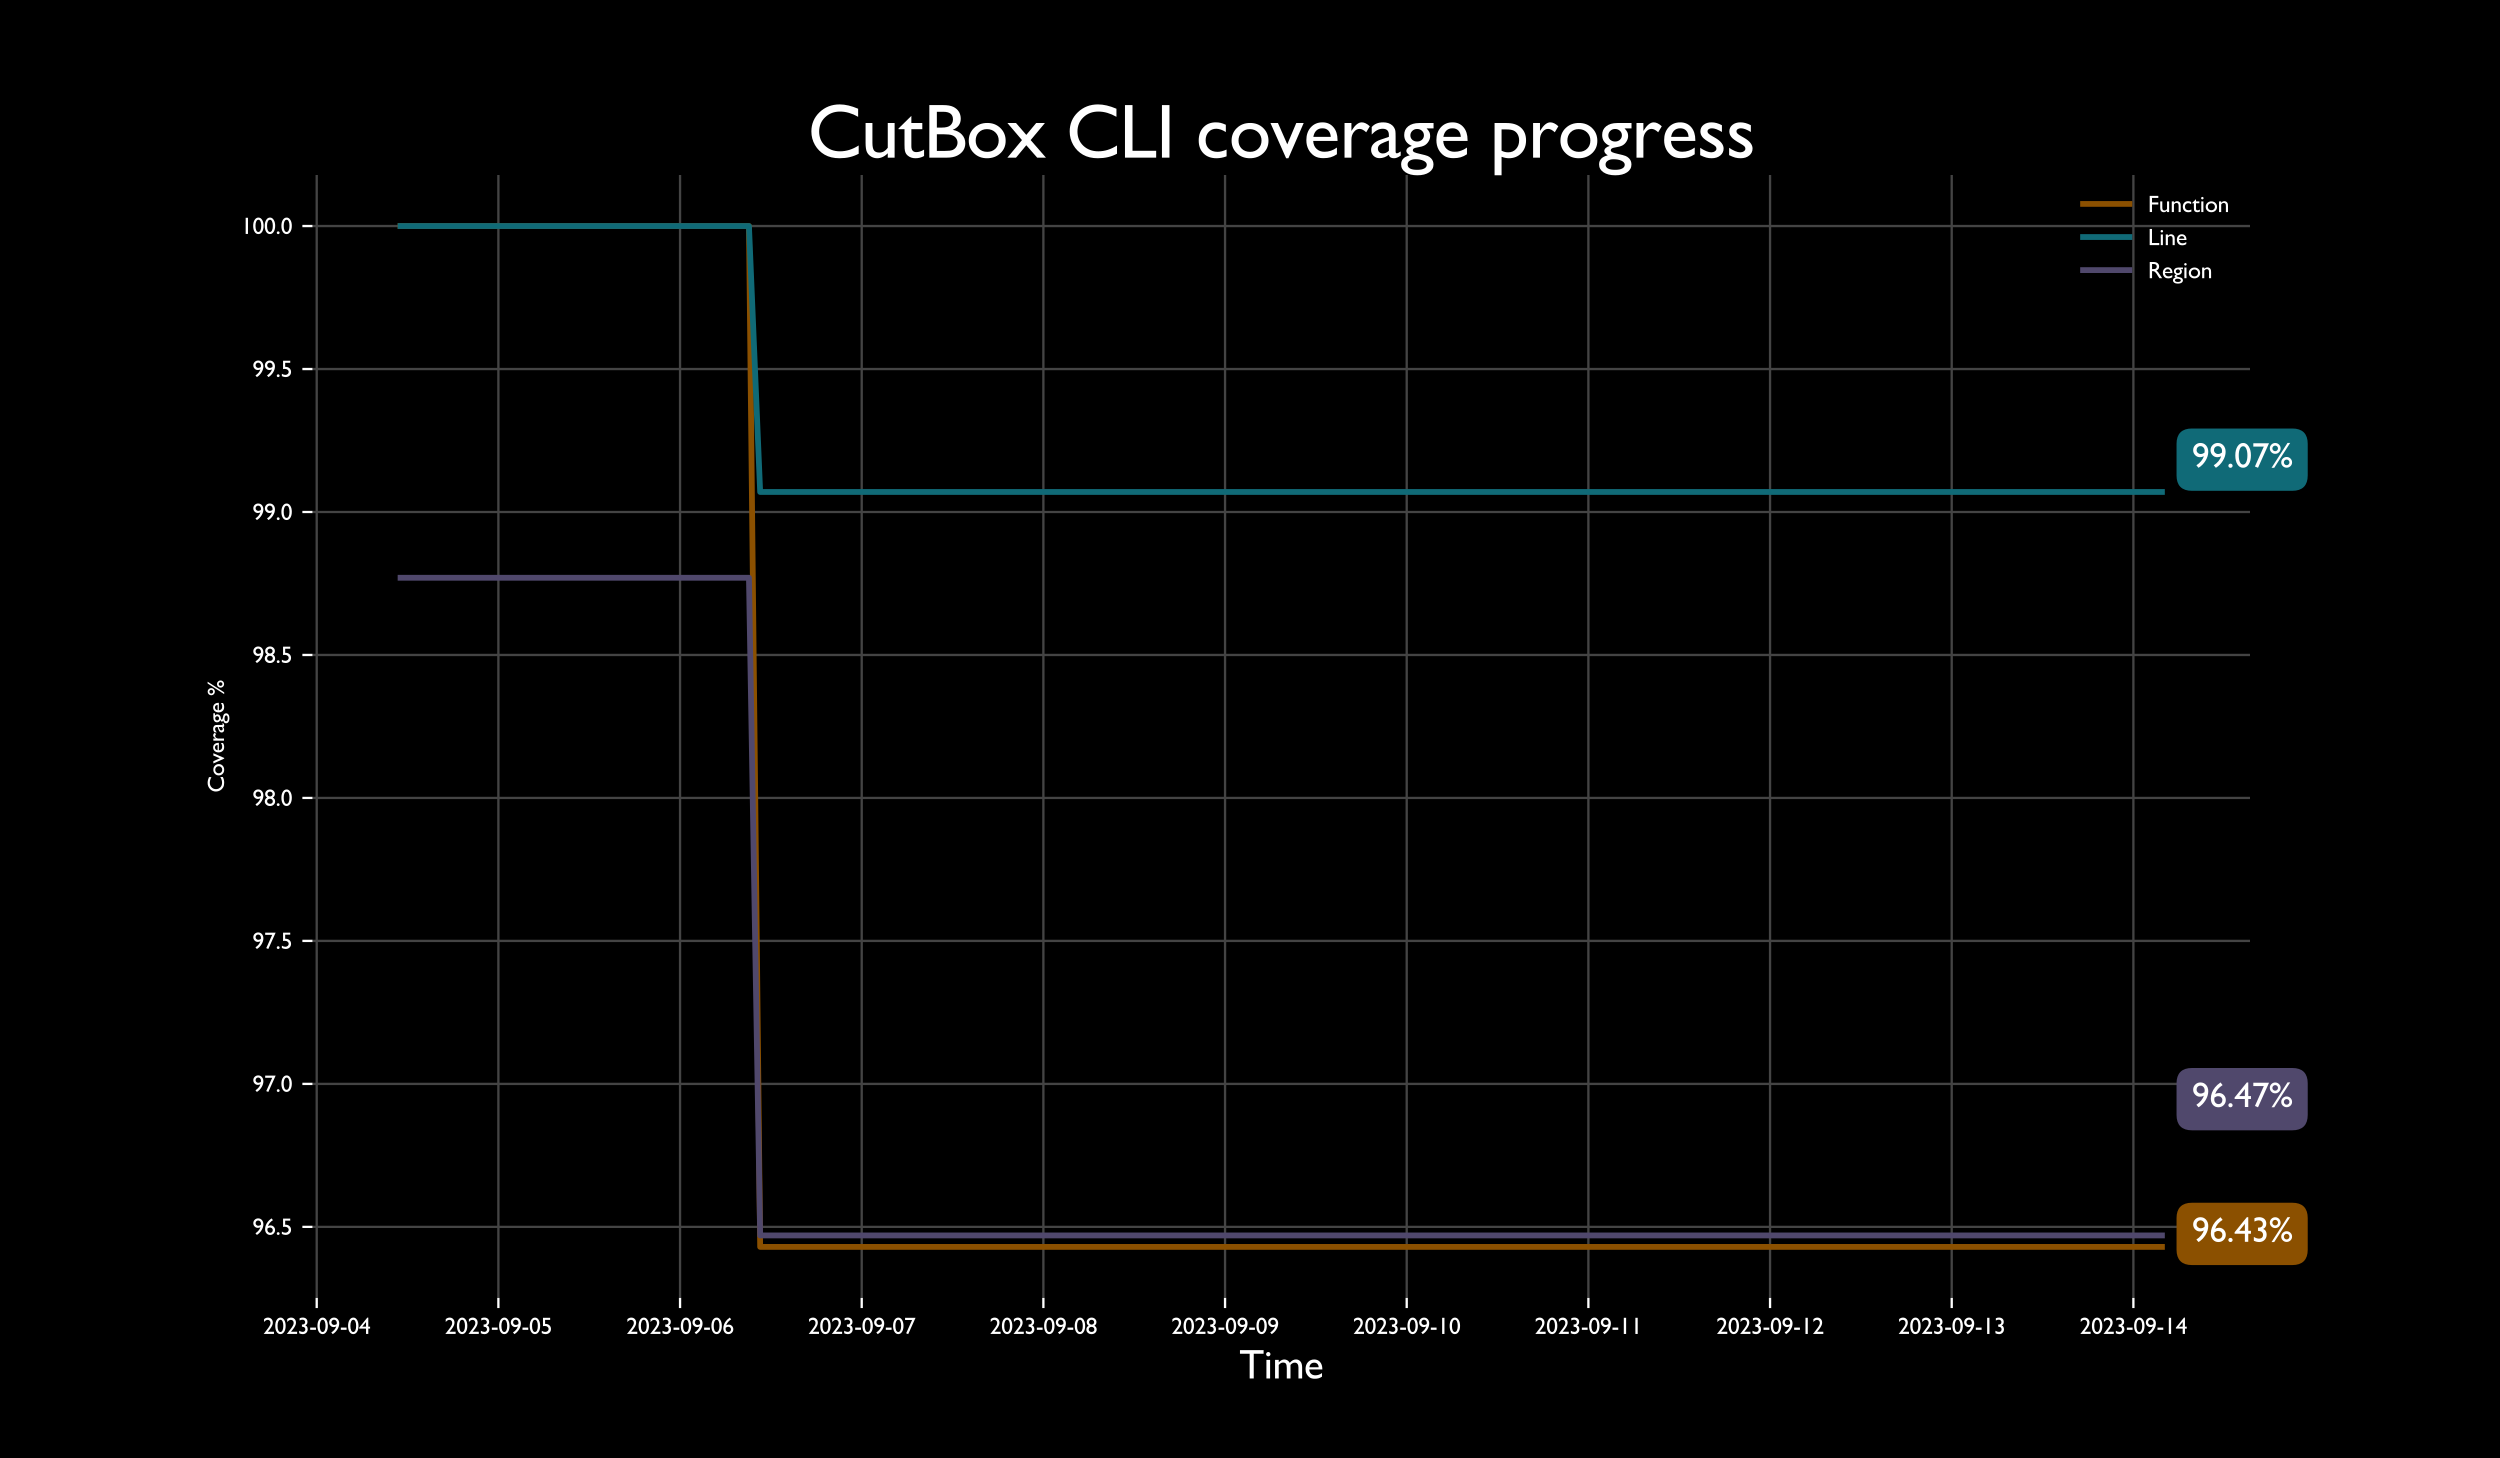 <?xml version="1.0" encoding="utf-8" standalone="no"?>
<!DOCTYPE svg PUBLIC "-//W3C//DTD SVG 1.1//EN"
  "http://www.w3.org/Graphics/SVG/1.1/DTD/svg11.dtd">
<svg xmlns:xlink="http://www.w3.org/1999/xlink" width="864pt" height="504pt" viewBox="0 0 864 504" xmlns="http://www.w3.org/2000/svg" version="1.1">
 <defs>
  <style type="text/css">*{stroke-linejoin: round; stroke-linecap: butt}</style>
 </defs>
 <g id="figure_1">
  <g id="patch_1">
   <path d="M 0 504 
L 864 504 
L 864 0 
L 0 0 
z
"/>
  </g>
  <g id="axes_1">
   <g id="matplotlib.axis_1">
    <g id="xtick_1">
     <g id="line2d_1">
      <path d="M 109.457 448.56 
L 109.457 60.48 
" clip-path="url(#p9b44eafd36)" style="fill: none; stroke: #444444; stroke-width: 0.8; stroke-linecap: square"/>
     </g>
     <g id="line2d_2">
      <defs>
       <path id="ma69eda0133" d="M 0 0 
L 0 3.5 
" style="stroke: #ffffff; stroke-width: 0.8"/>
      </defs>
      <g>
       <use xlink:href="#ma69eda0133" x="109.457" y="448.56" style="fill: #ffffff; stroke: #ffffff; stroke-width: 0.8"/>
      </g>
     </g>
     <g id="text_1">
      <!-- 2023-09-04 -->
      <g style="fill: #ffffff" transform="translate(90.871 461.017) scale(0.08 -0.08)">
       <defs>
        <path id="GillSans-32" d="M 1319 603 
L 2981 603 
L 2981 0 
L 219 0 
L 219 44 
L 481 353 
Q 1097 1116 1461 1647 
Q 1825 2178 1936 2450 
Q 2047 2722 2047 2988 
Q 2047 3356 1837 3579 
Q 1628 3803 1281 3803 
Q 1019 3803 764 3648 
Q 509 3494 306 3213 
L 306 4006 
Q 816 4422 1356 4422 
Q 1928 4422 2298 4040 
Q 2669 3659 2669 3072 
Q 2669 2809 2576 2511 
Q 2484 2213 2250 1823 
Q 2016 1434 1453 763 
L 1319 603 
z
" transform="scale(0.016)"/>
        <path id="GillSans-30" d="M 1625 4422 
Q 2225 4422 2617 3792 
Q 3009 3163 3009 2194 
Q 3009 1200 2617 578 
Q 2225 -44 1600 -44 
Q 966 -44 581 565 
Q 197 1175 197 2181 
Q 197 3175 594 3798 
Q 991 4422 1625 4422 
z
M 1631 3828 
L 1600 3828 
Q 1241 3828 1030 3386 
Q 819 2944 819 2188 
Q 819 1413 1025 972 
Q 1231 531 1594 531 
Q 1956 531 2165 972 
Q 2375 1413 2375 2169 
Q 2375 2928 2173 3378 
Q 1972 3828 1631 3828 
z
" transform="scale(0.016)"/>
        <path id="GillSans-33" d="M 1153 2541 
L 1191 2541 
Q 1600 2541 1814 2709 
Q 2028 2878 2028 3200 
Q 2028 3491 1820 3672 
Q 1613 3853 1275 3853 
Q 934 3853 519 3641 
L 519 4238 
Q 900 4428 1350 4428 
Q 1953 4428 2301 4112 
Q 2650 3797 2650 3250 
Q 2650 2919 2515 2692 
Q 2381 2466 2088 2303 
Q 2344 2203 2462 2058 
Q 2581 1913 2647 1706 
Q 2713 1500 2713 1269 
Q 2713 697 2331 323 
Q 1950 -50 1369 -50 
Q 872 -50 409 191 
L 409 872 
Q 903 563 1369 563 
Q 1684 563 1876 750 
Q 2069 938 2069 1247 
Q 2069 1506 1909 1700 
Q 1816 1809 1702 1861 
Q 1588 1913 1209 1959 
L 1153 1966 
L 1153 2541 
z
" transform="scale(0.016)"/>
        <path id="GillSans-2d" d="M 256 1722 
L 1813 1722 
L 1813 1113 
L 256 1113 
L 256 1722 
z
" transform="scale(0.016)"/>
        <path id="GillSans-39" d="M 1197 -50 
L 813 403 
Q 1297 709 1659 1145 
Q 2022 1581 2144 2041 
Q 1847 1856 1447 1856 
Q 947 1856 589 2228 
Q 231 2600 231 3122 
Q 231 3666 612 4044 
Q 994 4422 1544 4422 
Q 2163 4422 2556 3975 
Q 2950 3528 2950 2828 
Q 2950 2034 2456 1223 
Q 1963 413 1197 -50 
z
M 2266 2663 
Q 2303 2913 2303 2988 
Q 2303 3366 2092 3606 
Q 1881 3847 1550 3847 
Q 1247 3847 1048 3642 
Q 850 3438 850 3128 
Q 850 2844 1065 2637 
Q 1281 2431 1581 2431 
Q 1931 2431 2266 2663 
z
" transform="scale(0.016)"/>
        <path id="GillSans-34" d="M 2272 4422 
L 2528 4422 
L 2528 1972 
L 3016 1972 
L 3016 1441 
L 2528 1441 
L 2528 0 
L 1919 0 
L 1919 1441 
L 72 1441 
L 72 1709 
L 2272 4422 
z
M 1919 1972 
L 1919 3238 
L 909 1972 
L 1919 1972 
z
" transform="scale(0.016)"/>
       </defs>
       <use xlink:href="#GillSans-32"/>
       <use xlink:href="#GillSans-30" x="50"/>
       <use xlink:href="#GillSans-32" x="100"/>
       <use xlink:href="#GillSans-33" x="150"/>
       <use xlink:href="#GillSans-2d" x="200"/>
       <use xlink:href="#GillSans-30" x="232.324"/>
       <use xlink:href="#GillSans-39" x="282.324"/>
       <use xlink:href="#GillSans-2d" x="332.324"/>
       <use xlink:href="#GillSans-30" x="364.648"/>
       <use xlink:href="#GillSans-34" x="414.648"/>
      </g>
     </g>
    </g>
    <g id="xtick_2">
     <g id="line2d_3">
      <path d="M 172.241 448.56 
L 172.241 60.48 
" clip-path="url(#p9b44eafd36)" style="fill: none; stroke: #444444; stroke-width: 0.8; stroke-linecap: square"/>
     </g>
     <g id="line2d_4">
      <g>
       <use xlink:href="#ma69eda0133" x="172.241" y="448.56" style="fill: #ffffff; stroke: #ffffff; stroke-width: 0.8"/>
      </g>
     </g>
     <g id="text_2">
      <!-- 2023-09-05 -->
      <g style="fill: #ffffff" transform="translate(153.655 461.017) scale(0.08 -0.08)">
       <defs>
        <path id="GillSans-35" d="M 647 4366 
L 2584 4366 
L 2584 3809 
L 1216 3809 
L 1216 2706 
Q 1281 2713 1350 2713 
Q 1984 2713 2393 2327 
Q 2803 1941 2803 1344 
Q 2803 728 2398 342 
Q 1994 -44 1350 -44 
Q 819 -44 319 213 
L 319 856 
Q 791 550 1241 550 
Q 1634 550 1901 779 
Q 2169 1009 2169 1344 
Q 2169 1691 1878 1923 
Q 1588 2156 1153 2156 
Q 781 2156 647 2094 
L 647 4366 
z
" transform="scale(0.016)"/>
       </defs>
       <use xlink:href="#GillSans-32"/>
       <use xlink:href="#GillSans-30" x="50"/>
       <use xlink:href="#GillSans-32" x="100"/>
       <use xlink:href="#GillSans-33" x="150"/>
       <use xlink:href="#GillSans-2d" x="200"/>
       <use xlink:href="#GillSans-30" x="232.324"/>
       <use xlink:href="#GillSans-39" x="282.324"/>
       <use xlink:href="#GillSans-2d" x="332.324"/>
       <use xlink:href="#GillSans-30" x="364.648"/>
       <use xlink:href="#GillSans-35" x="414.648"/>
      </g>
     </g>
    </g>
    <g id="xtick_3">
     <g id="line2d_5">
      <path d="M 235.025 448.56 
L 235.025 60.48 
" clip-path="url(#p9b44eafd36)" style="fill: none; stroke: #444444; stroke-width: 0.8; stroke-linecap: square"/>
     </g>
     <g id="line2d_6">
      <g>
       <use xlink:href="#ma69eda0133" x="235.025" y="448.56" style="fill: #ffffff; stroke: #ffffff; stroke-width: 0.8"/>
      </g>
     </g>
     <g id="text_3">
      <!-- 2023-09-06 -->
      <g style="fill: #ffffff" transform="translate(216.439 461.017) scale(0.08 -0.08)">
       <defs>
        <path id="GillSans-36" d="M 1966 4378 
L 2028 4422 
L 2406 3944 
Q 1906 3622 1576 3240 
Q 1247 2859 1069 2344 
Q 1416 2522 1759 2522 
Q 2275 2522 2628 2156 
Q 2981 1791 2981 1259 
Q 2981 713 2597 331 
Q 2213 -50 1663 -50 
Q 1047 -50 667 383 
Q 288 816 288 1516 
Q 288 2041 483 2561 
Q 678 3081 1045 3536 
Q 1413 3991 1966 4378 
z
M 934 1697 
Q 909 1550 909 1369 
Q 909 1000 1123 762 
Q 1338 525 1672 525 
Q 1972 525 2167 728 
Q 2363 931 2363 1241 
Q 2363 1556 2155 1751 
Q 1947 1947 1606 1947 
Q 1431 1947 1289 1894 
Q 1147 1841 934 1697 
z
" transform="scale(0.016)"/>
       </defs>
       <use xlink:href="#GillSans-32"/>
       <use xlink:href="#GillSans-30" x="50"/>
       <use xlink:href="#GillSans-32" x="100"/>
       <use xlink:href="#GillSans-33" x="150"/>
       <use xlink:href="#GillSans-2d" x="200"/>
       <use xlink:href="#GillSans-30" x="232.324"/>
       <use xlink:href="#GillSans-39" x="282.324"/>
       <use xlink:href="#GillSans-2d" x="332.324"/>
       <use xlink:href="#GillSans-30" x="364.648"/>
       <use xlink:href="#GillSans-36" x="414.648"/>
      </g>
     </g>
    </g>
    <g id="xtick_4">
     <g id="line2d_7">
      <path d="M 297.809 448.56 
L 297.809 60.48 
" clip-path="url(#p9b44eafd36)" style="fill: none; stroke: #444444; stroke-width: 0.8; stroke-linecap: square"/>
     </g>
     <g id="line2d_8">
      <g>
       <use xlink:href="#ma69eda0133" x="297.809" y="448.56" style="fill: #ffffff; stroke: #ffffff; stroke-width: 0.8"/>
      </g>
     </g>
     <g id="text_4">
      <!-- 2023-09-07 -->
      <g style="fill: #ffffff" transform="translate(279.223 461.017) scale(0.08 -0.08)">
       <defs>
        <path id="GillSans-37" d="M 313 4366 
L 3138 4366 
L 1159 -50 
L 603 184 
L 2203 3769 
L 313 3769 
L 313 4366 
z
" transform="scale(0.016)"/>
       </defs>
       <use xlink:href="#GillSans-32"/>
       <use xlink:href="#GillSans-30" x="50"/>
       <use xlink:href="#GillSans-32" x="100"/>
       <use xlink:href="#GillSans-33" x="150"/>
       <use xlink:href="#GillSans-2d" x="200"/>
       <use xlink:href="#GillSans-30" x="232.324"/>
       <use xlink:href="#GillSans-39" x="282.324"/>
       <use xlink:href="#GillSans-2d" x="332.324"/>
       <use xlink:href="#GillSans-30" x="364.648"/>
       <use xlink:href="#GillSans-37" x="414.648"/>
      </g>
     </g>
    </g>
    <g id="xtick_5">
     <g id="line2d_9">
      <path d="M 360.593 448.56 
L 360.593 60.48 
" clip-path="url(#p9b44eafd36)" style="fill: none; stroke: #444444; stroke-width: 0.8; stroke-linecap: square"/>
     </g>
     <g id="line2d_10">
      <g>
       <use xlink:href="#ma69eda0133" x="360.593" y="448.56" style="fill: #ffffff; stroke: #ffffff; stroke-width: 0.8"/>
      </g>
     </g>
     <g id="text_5">
      <!-- 2023-09-08 -->
      <g style="fill: #ffffff" transform="translate(342.007 461.017) scale(0.08 -0.08)">
       <defs>
        <path id="GillSans-38" d="M 306 3194 
Q 306 3706 690 4064 
Q 1075 4422 1631 4422 
Q 2178 4422 2554 4067 
Q 2931 3713 2931 3194 
Q 2931 2609 2388 2228 
Q 2994 1878 2994 1197 
Q 2994 656 2600 303 
Q 2206 -50 1606 -50 
Q 1013 -50 609 311 
Q 206 672 206 1203 
Q 206 1869 825 2228 
Q 547 2453 426 2676 
Q 306 2900 306 3194 
z
M 2309 3175 
Q 2309 3459 2114 3643 
Q 1919 3828 1619 3828 
Q 1316 3828 1122 3647 
Q 928 3466 928 3181 
Q 928 2909 1133 2715 
Q 1338 2522 1625 2522 
Q 1909 2522 2109 2714 
Q 2309 2906 2309 3175 
z
M 2363 1172 
L 2363 1234 
Q 2363 1534 2148 1723 
Q 1934 1913 1594 1913 
Q 1259 1913 1048 1722 
Q 838 1531 838 1228 
Q 838 925 1053 734 
Q 1269 544 1613 544 
Q 1941 544 2152 719 
Q 2363 894 2363 1172 
z
" transform="scale(0.016)"/>
       </defs>
       <use xlink:href="#GillSans-32"/>
       <use xlink:href="#GillSans-30" x="50"/>
       <use xlink:href="#GillSans-32" x="100"/>
       <use xlink:href="#GillSans-33" x="150"/>
       <use xlink:href="#GillSans-2d" x="200"/>
       <use xlink:href="#GillSans-30" x="232.324"/>
       <use xlink:href="#GillSans-39" x="282.324"/>
       <use xlink:href="#GillSans-2d" x="332.324"/>
       <use xlink:href="#GillSans-30" x="364.648"/>
       <use xlink:href="#GillSans-38" x="414.648"/>
      </g>
     </g>
    </g>
    <g id="xtick_6">
     <g id="line2d_11">
      <path d="M 423.377 448.56 
L 423.377 60.48 
" clip-path="url(#p9b44eafd36)" style="fill: none; stroke: #444444; stroke-width: 0.8; stroke-linecap: square"/>
     </g>
     <g id="line2d_12">
      <g>
       <use xlink:href="#ma69eda0133" x="423.377" y="448.56" style="fill: #ffffff; stroke: #ffffff; stroke-width: 0.8"/>
      </g>
     </g>
     <g id="text_6">
      <!-- 2023-09-09 -->
      <g style="fill: #ffffff" transform="translate(404.791 461.017) scale(0.08 -0.08)">
       <use xlink:href="#GillSans-32"/>
       <use xlink:href="#GillSans-30" x="50"/>
       <use xlink:href="#GillSans-32" x="100"/>
       <use xlink:href="#GillSans-33" x="150"/>
       <use xlink:href="#GillSans-2d" x="200"/>
       <use xlink:href="#GillSans-30" x="232.324"/>
       <use xlink:href="#GillSans-39" x="282.324"/>
       <use xlink:href="#GillSans-2d" x="332.324"/>
       <use xlink:href="#GillSans-30" x="364.648"/>
       <use xlink:href="#GillSans-39" x="414.648"/>
      </g>
     </g>
    </g>
    <g id="xtick_7">
     <g id="line2d_13">
      <path d="M 486.161 448.56 
L 486.161 60.48 
" clip-path="url(#p9b44eafd36)" style="fill: none; stroke: #444444; stroke-width: 0.8; stroke-linecap: square"/>
     </g>
     <g id="line2d_14">
      <g>
       <use xlink:href="#ma69eda0133" x="486.161" y="448.56" style="fill: #ffffff; stroke: #ffffff; stroke-width: 0.8"/>
      </g>
     </g>
     <g id="text_7">
      <!-- 2023-09-10 -->
      <g style="fill: #ffffff" transform="translate(467.575 461.017) scale(0.08 -0.08)">
       <defs>
        <path id="GillSans-31" d="M 1294 4366 
L 1919 4366 
L 1919 0 
L 1294 0 
L 1294 4366 
z
" transform="scale(0.016)"/>
       </defs>
       <use xlink:href="#GillSans-32"/>
       <use xlink:href="#GillSans-30" x="50"/>
       <use xlink:href="#GillSans-32" x="100"/>
       <use xlink:href="#GillSans-33" x="150"/>
       <use xlink:href="#GillSans-2d" x="200"/>
       <use xlink:href="#GillSans-30" x="232.324"/>
       <use xlink:href="#GillSans-39" x="282.324"/>
       <use xlink:href="#GillSans-2d" x="332.324"/>
       <use xlink:href="#GillSans-31" x="364.648"/>
       <use xlink:href="#GillSans-30" x="414.648"/>
      </g>
     </g>
    </g>
    <g id="xtick_8">
     <g id="line2d_15">
      <path d="M 548.945 448.56 
L 548.945 60.48 
" clip-path="url(#p9b44eafd36)" style="fill: none; stroke: #444444; stroke-width: 0.8; stroke-linecap: square"/>
     </g>
     <g id="line2d_16">
      <g>
       <use xlink:href="#ma69eda0133" x="548.945" y="448.56" style="fill: #ffffff; stroke: #ffffff; stroke-width: 0.8"/>
      </g>
     </g>
     <g id="text_8">
      <!-- 2023-09-11 -->
      <g style="fill: #ffffff" transform="translate(530.359 461.017) scale(0.08 -0.08)">
       <use xlink:href="#GillSans-32"/>
       <use xlink:href="#GillSans-30" x="50"/>
       <use xlink:href="#GillSans-32" x="100"/>
       <use xlink:href="#GillSans-33" x="150"/>
       <use xlink:href="#GillSans-2d" x="200"/>
       <use xlink:href="#GillSans-30" x="232.324"/>
       <use xlink:href="#GillSans-39" x="282.324"/>
       <use xlink:href="#GillSans-2d" x="332.324"/>
       <use xlink:href="#GillSans-31" x="364.648"/>
       <use xlink:href="#GillSans-31" x="414.648"/>
      </g>
     </g>
    </g>
    <g id="xtick_9">
     <g id="line2d_17">
      <path d="M 611.73 448.56 
L 611.73 60.48 
" clip-path="url(#p9b44eafd36)" style="fill: none; stroke: #444444; stroke-width: 0.8; stroke-linecap: square"/>
     </g>
     <g id="line2d_18">
      <g>
       <use xlink:href="#ma69eda0133" x="611.73" y="448.56" style="fill: #ffffff; stroke: #ffffff; stroke-width: 0.8"/>
      </g>
     </g>
     <g id="text_9">
      <!-- 2023-09-12 -->
      <g style="fill: #ffffff" transform="translate(593.143 461.017) scale(0.08 -0.08)">
       <use xlink:href="#GillSans-32"/>
       <use xlink:href="#GillSans-30" x="50"/>
       <use xlink:href="#GillSans-32" x="100"/>
       <use xlink:href="#GillSans-33" x="150"/>
       <use xlink:href="#GillSans-2d" x="200"/>
       <use xlink:href="#GillSans-30" x="232.324"/>
       <use xlink:href="#GillSans-39" x="282.324"/>
       <use xlink:href="#GillSans-2d" x="332.324"/>
       <use xlink:href="#GillSans-31" x="364.648"/>
       <use xlink:href="#GillSans-32" x="414.648"/>
      </g>
     </g>
    </g>
    <g id="xtick_10">
     <g id="line2d_19">
      <path d="M 674.514 448.56 
L 674.514 60.48 
" clip-path="url(#p9b44eafd36)" style="fill: none; stroke: #444444; stroke-width: 0.8; stroke-linecap: square"/>
     </g>
     <g id="line2d_20">
      <g>
       <use xlink:href="#ma69eda0133" x="674.514" y="448.56" style="fill: #ffffff; stroke: #ffffff; stroke-width: 0.8"/>
      </g>
     </g>
     <g id="text_10">
      <!-- 2023-09-13 -->
      <g style="fill: #ffffff" transform="translate(655.927 461.017) scale(0.08 -0.08)">
       <use xlink:href="#GillSans-32"/>
       <use xlink:href="#GillSans-30" x="50"/>
       <use xlink:href="#GillSans-32" x="100"/>
       <use xlink:href="#GillSans-33" x="150"/>
       <use xlink:href="#GillSans-2d" x="200"/>
       <use xlink:href="#GillSans-30" x="232.324"/>
       <use xlink:href="#GillSans-39" x="282.324"/>
       <use xlink:href="#GillSans-2d" x="332.324"/>
       <use xlink:href="#GillSans-31" x="364.648"/>
       <use xlink:href="#GillSans-33" x="414.648"/>
      </g>
     </g>
    </g>
    <g id="xtick_11">
     <g id="line2d_21">
      <path d="M 737.298 448.56 
L 737.298 60.48 
" clip-path="url(#p9b44eafd36)" style="fill: none; stroke: #444444; stroke-width: 0.8; stroke-linecap: square"/>
     </g>
     <g id="line2d_22">
      <g>
       <use xlink:href="#ma69eda0133" x="737.298" y="448.56" style="fill: #ffffff; stroke: #ffffff; stroke-width: 0.8"/>
      </g>
     </g>
     <g id="text_11">
      <!-- 2023-09-14 -->
      <g style="fill: #ffffff" transform="translate(718.711 461.017) scale(0.08 -0.08)">
       <use xlink:href="#GillSans-32"/>
       <use xlink:href="#GillSans-30" x="50"/>
       <use xlink:href="#GillSans-32" x="100"/>
       <use xlink:href="#GillSans-33" x="150"/>
       <use xlink:href="#GillSans-2d" x="200"/>
       <use xlink:href="#GillSans-30" x="232.324"/>
       <use xlink:href="#GillSans-39" x="282.324"/>
       <use xlink:href="#GillSans-2d" x="332.324"/>
       <use xlink:href="#GillSans-31" x="364.648"/>
       <use xlink:href="#GillSans-34" x="414.648"/>
      </g>
     </g>
    </g>
    <g id="text_12">
     <!-- Time -->
     <g style="fill: #ffffff" transform="translate(428.287 476.401) scale(0.14 -0.14)">
      <defs>
       <path id="GillSans-54" d="M 109 4372 
L 3756 4372 
L 3756 3816 
L 2234 3816 
L 2234 0 
L 1606 0 
L 1606 3816 
L 109 3816 
L 109 4372 
z
" transform="scale(0.016)"/>
       <path id="GillSans-69" d="M 697 4084 
Q 838 4084 938 3987 
Q 1038 3891 1038 3750 
Q 1038 3613 938 3513 
Q 838 3413 697 3413 
Q 566 3413 466 3514 
Q 366 3616 366 3750 
Q 366 3881 466 3982 
Q 566 4084 697 4084 
z
M 416 2875 
L 984 2875 
L 984 0 
L 416 0 
L 416 2875 
z
" transform="scale(0.016)"/>
       <path id="GillSans-6d" d="M 2759 2088 
L 2759 0 
L 2188 0 
L 2188 1600 
Q 2188 2078 2059 2267 
Q 1931 2456 1613 2456 
Q 1434 2456 1286 2375 
Q 1138 2294 947 2088 
L 947 0 
L 378 0 
L 378 2875 
L 947 2875 
L 947 2497 
Q 1381 2931 1797 2931 
Q 2344 2931 2644 2413 
Q 3100 2938 3597 2938 
Q 4016 2938 4286 2631 
Q 4556 2325 4556 1697 
L 4556 0 
L 3988 0 
L 3988 1703 
Q 3988 2063 3841 2253 
Q 3694 2444 3419 2444 
Q 3066 2444 2759 2088 
z
" transform="scale(0.016)"/>
       <path id="GillSans-65" d="M 2853 1388 
L 831 1388 
Q 853 975 1108 731 
Q 1363 488 1766 488 
Q 2328 488 2803 838 
L 2803 281 
Q 2541 106 2283 31 
Q 2025 -44 1678 -44 
Q 1203 -44 909 153 
Q 616 350 439 683 
Q 263 1016 263 1453 
Q 263 2109 634 2520 
Q 1006 2931 1600 2931 
Q 2172 2931 2512 2531 
Q 2853 2131 2853 1459 
L 2853 1388 
z
M 844 1728 
L 2291 1728 
Q 2269 2069 2087 2253 
Q 1906 2438 1600 2438 
Q 1294 2438 1098 2253 
Q 903 2069 844 1728 
z
" transform="scale(0.016)"/>
      </defs>
      <use xlink:href="#GillSans-54"/>
      <use xlink:href="#GillSans-69" x="60.4"/>
      <use xlink:href="#GillSans-6d" x="82.324"/>
      <use xlink:href="#GillSans-65" x="159.424"/>
     </g>
    </g>
   </g>
   <g id="matplotlib.axis_2">
    <g id="ytick_1">
     <g id="line2d_23">
      <path d="M 108 424.002 
L 777.6 424.002 
" clip-path="url(#p9b44eafd36)" style="fill: none; stroke: #444444; stroke-width: 0.8; stroke-linecap: square"/>
     </g>
     <g id="line2d_24">
      <defs>
       <path id="mdd45de9d75" d="M 0 0 
L -3.5 0 
" style="stroke: #ffffff; stroke-width: 0.8"/>
      </defs>
      <g>
       <use xlink:href="#mdd45de9d75" x="108" y="424.002" style="fill: #ffffff; stroke: #ffffff; stroke-width: 0.8"/>
      </g>
     </g>
     <g id="text_13">
      <!-- 96.5 -->
      <g style="fill: #ffffff" transform="translate(87.246 426.731) scale(0.08 -0.08)">
       <defs>
        <path id="GillSans-2e" d="M 697 697 
Q 856 697 968 587 
Q 1081 478 1081 319 
Q 1081 163 970 56 
Q 859 -50 697 -50 
Q 538 -50 428 56 
Q 319 163 319 319 
Q 319 478 428 587 
Q 538 697 697 697 
z
" transform="scale(0.016)"/>
       </defs>
       <use xlink:href="#GillSans-39"/>
       <use xlink:href="#GillSans-36" x="50"/>
       <use xlink:href="#GillSans-2e" x="100"/>
       <use xlink:href="#GillSans-35" x="121.924"/>
      </g>
     </g>
    </g>
    <g id="ytick_2">
     <g id="line2d_25">
      <path d="M 108 374.591 
L 777.6 374.591 
" clip-path="url(#p9b44eafd36)" style="fill: none; stroke: #444444; stroke-width: 0.8; stroke-linecap: square"/>
     </g>
     <g id="line2d_26">
      <g>
       <use xlink:href="#mdd45de9d75" x="108" y="374.591" style="fill: #ffffff; stroke: #ffffff; stroke-width: 0.8"/>
      </g>
     </g>
     <g id="text_14">
      <!-- 97.0 -->
      <g style="fill: #ffffff" transform="translate(87.246 377.319) scale(0.08 -0.08)">
       <use xlink:href="#GillSans-39"/>
       <use xlink:href="#GillSans-37" x="50"/>
       <use xlink:href="#GillSans-2e" x="100"/>
       <use xlink:href="#GillSans-30" x="121.924"/>
      </g>
     </g>
    </g>
    <g id="ytick_3">
     <g id="line2d_27">
      <path d="M 108 325.179 
L 777.6 325.179 
" clip-path="url(#p9b44eafd36)" style="fill: none; stroke: #444444; stroke-width: 0.8; stroke-linecap: square"/>
     </g>
     <g id="line2d_28">
      <g>
       <use xlink:href="#mdd45de9d75" x="108" y="325.179" style="fill: #ffffff; stroke: #ffffff; stroke-width: 0.8"/>
      </g>
     </g>
     <g id="text_15">
      <!-- 97.5 -->
      <g style="fill: #ffffff" transform="translate(87.246 327.908) scale(0.08 -0.08)">
       <use xlink:href="#GillSans-39"/>
       <use xlink:href="#GillSans-37" x="50"/>
       <use xlink:href="#GillSans-2e" x="100"/>
       <use xlink:href="#GillSans-35" x="121.924"/>
      </g>
     </g>
    </g>
    <g id="ytick_4">
     <g id="line2d_29">
      <path d="M 108 275.767 
L 777.6 275.767 
" clip-path="url(#p9b44eafd36)" style="fill: none; stroke: #444444; stroke-width: 0.8; stroke-linecap: square"/>
     </g>
     <g id="line2d_30">
      <g>
       <use xlink:href="#mdd45de9d75" x="108" y="275.767" style="fill: #ffffff; stroke: #ffffff; stroke-width: 0.8"/>
      </g>
     </g>
     <g id="text_16">
      <!-- 98.0 -->
      <g style="fill: #ffffff" transform="translate(87.246 278.496) scale(0.08 -0.08)">
       <use xlink:href="#GillSans-39"/>
       <use xlink:href="#GillSans-38" x="50"/>
       <use xlink:href="#GillSans-2e" x="100"/>
       <use xlink:href="#GillSans-30" x="121.924"/>
      </g>
     </g>
    </g>
    <g id="ytick_5">
     <g id="line2d_31">
      <path d="M 108 226.355 
L 777.6 226.355 
" clip-path="url(#p9b44eafd36)" style="fill: none; stroke: #444444; stroke-width: 0.8; stroke-linecap: square"/>
     </g>
     <g id="line2d_32">
      <g>
       <use xlink:href="#mdd45de9d75" x="108" y="226.355" style="fill: #ffffff; stroke: #ffffff; stroke-width: 0.8"/>
      </g>
     </g>
     <g id="text_17">
      <!-- 98.5 -->
      <g style="fill: #ffffff" transform="translate(87.246 229.084) scale(0.08 -0.08)">
       <use xlink:href="#GillSans-39"/>
       <use xlink:href="#GillSans-38" x="50"/>
       <use xlink:href="#GillSans-2e" x="100"/>
       <use xlink:href="#GillSans-35" x="121.924"/>
      </g>
     </g>
    </g>
    <g id="ytick_6">
     <g id="line2d_33">
      <path d="M 108 176.944 
L 777.6 176.944 
" clip-path="url(#p9b44eafd36)" style="fill: none; stroke: #444444; stroke-width: 0.8; stroke-linecap: square"/>
     </g>
     <g id="line2d_34">
      <g>
       <use xlink:href="#mdd45de9d75" x="108" y="176.944" style="fill: #ffffff; stroke: #ffffff; stroke-width: 0.8"/>
      </g>
     </g>
     <g id="text_18">
      <!-- 99.0 -->
      <g style="fill: #ffffff" transform="translate(87.246 179.672) scale(0.08 -0.08)">
       <use xlink:href="#GillSans-39"/>
       <use xlink:href="#GillSans-39" x="50"/>
       <use xlink:href="#GillSans-2e" x="100"/>
       <use xlink:href="#GillSans-30" x="121.924"/>
      </g>
     </g>
    </g>
    <g id="ytick_7">
     <g id="line2d_35">
      <path d="M 108 127.532 
L 777.6 127.532 
" clip-path="url(#p9b44eafd36)" style="fill: none; stroke: #444444; stroke-width: 0.8; stroke-linecap: square"/>
     </g>
     <g id="line2d_36">
      <g>
       <use xlink:href="#mdd45de9d75" x="108" y="127.532" style="fill: #ffffff; stroke: #ffffff; stroke-width: 0.8"/>
      </g>
     </g>
     <g id="text_19">
      <!-- 99.5 -->
      <g style="fill: #ffffff" transform="translate(87.246 130.261) scale(0.08 -0.08)">
       <use xlink:href="#GillSans-39"/>
       <use xlink:href="#GillSans-39" x="50"/>
       <use xlink:href="#GillSans-2e" x="100"/>
       <use xlink:href="#GillSans-35" x="121.924"/>
      </g>
     </g>
    </g>
    <g id="ytick_8">
     <g id="line2d_37">
      <path d="M 108 78.12 
L 777.6 78.12 
" clip-path="url(#p9b44eafd36)" style="fill: none; stroke: #444444; stroke-width: 0.8; stroke-linecap: square"/>
     </g>
     <g id="line2d_38">
      <g>
       <use xlink:href="#mdd45de9d75" x="108" y="78.12" style="fill: #ffffff; stroke: #ffffff; stroke-width: 0.8"/>
      </g>
     </g>
     <g id="text_20">
      <!-- 100.0 -->
      <g style="fill: #ffffff" transform="translate(83.246 80.849) scale(0.08 -0.08)">
       <use xlink:href="#GillSans-31"/>
       <use xlink:href="#GillSans-30" x="50"/>
       <use xlink:href="#GillSans-30" x="100"/>
       <use xlink:href="#GillSans-2e" x="150"/>
       <use xlink:href="#GillSans-30" x="171.924"/>
      </g>
     </g>
    </g>
    <g id="text_21">
     <!-- Coverage % -->
     <g style="fill: #ffffff" transform="translate(77.414 273.955) rotate(-90) scale(0.08 -0.08)">
      <defs>
       <path id="GillSans-43" d="M 4244 1013 
L 4244 325 
Q 3556 -50 2656 -50 
Q 1925 -50 1415 244 
Q 906 538 609 1053 
Q 313 1569 313 2169 
Q 313 3122 992 3772 
Q 1672 4422 2669 4422 
Q 3356 4422 4197 4063 
L 4197 3391 
Q 3431 3828 2700 3828 
Q 1950 3828 1454 3354 
Q 959 2881 959 2169 
Q 959 1450 1446 987 
Q 1934 525 2694 525 
Q 3488 525 4244 1013 
z
" transform="scale(0.016)"/>
       <path id="GillSans-6f" d="M 1778 2881 
Q 2434 2881 2868 2457 
Q 3303 2034 3303 1394 
Q 3303 772 2862 361 
Q 2422 -50 1753 -50 
Q 1106 -50 672 367 
Q 238 784 238 1409 
Q 238 2041 677 2461 
Q 1116 2881 1778 2881 
z
M 1747 2369 
Q 1338 2369 1075 2100 
Q 813 1831 813 1416 
Q 813 1003 1081 742 
Q 1350 481 1772 481 
Q 2191 481 2458 745 
Q 2725 1009 2725 1422 
Q 2725 1831 2447 2100 
Q 2169 2369 1747 2369 
z
" transform="scale(0.016)"/>
       <path id="GillSans-76" d="M 2163 2875 
L 2778 2875 
L 1509 -50 
L 1319 -50 
L 19 2875 
L 641 2875 
L 1416 1106 
L 2163 2875 
z
" transform="scale(0.016)"/>
       <path id="GillSans-72" d="M 1013 2875 
L 1013 2216 
L 1044 2266 
Q 1456 2931 1869 2931 
Q 2191 2931 2541 2606 
L 2241 2106 
Q 1944 2388 1691 2388 
Q 1416 2388 1214 2125 
Q 1013 1863 1013 1503 
L 1013 0 
L 441 0 
L 441 2875 
L 1013 2875 
z
" transform="scale(0.016)"/>
       <path id="GillSans-61" d="M 2209 1728 
L 2209 506 
Q 2209 359 2309 359 
Q 2413 359 2631 513 
L 2631 166 
Q 2438 41 2320 -4 
Q 2203 -50 2075 -50 
Q 1709 -50 1644 238 
Q 1281 -44 872 -44 
Q 572 -44 372 154 
Q 172 353 172 653 
Q 172 925 367 1139 
Q 563 1353 922 1478 
L 1650 1728 
L 1650 1881 
Q 1650 2400 1131 2400 
Q 666 2400 225 1919 
L 225 2541 
Q 556 2931 1178 2931 
Q 1644 2931 1925 2688 
Q 2019 2609 2094 2479 
Q 2169 2350 2189 2220 
Q 2209 2091 2209 1728 
z
M 1650 569 
L 1650 1422 
L 1269 1275 
Q 978 1159 858 1042 
Q 738 925 738 750 
Q 738 572 852 459 
Q 966 347 1147 347 
Q 1419 347 1650 569 
z
" transform="scale(0.016)"/>
       <path id="GillSans-67" d="M 256 1881 
Q 256 2341 592 2608 
Q 928 2875 1509 2875 
L 2694 2875 
L 2694 2431 
L 2113 2431 
Q 2281 2259 2347 2118 
Q 2413 1978 2413 1797 
Q 2413 1572 2284 1355 
Q 2156 1138 1954 1022 
Q 1753 906 1294 838 
Q 972 791 972 616 
Q 972 516 1092 452 
Q 1213 388 1528 319 
Q 2056 203 2207 137 
Q 2359 72 2481 -50 
Q 2688 -256 2688 -569 
Q 2688 -978 2323 -1222 
Q 1959 -1466 1350 -1466 
Q 734 -1466 367 -1220 
Q 0 -975 0 -563 
Q 0 22 722 191 
Q 434 375 434 556 
Q 434 694 557 806 
Q 681 919 891 972 
Q 256 1253 256 1881 
z
M 1325 2381 
Q 1094 2381 931 2225 
Q 769 2069 769 1850 
Q 769 1628 928 1483 
Q 1088 1338 1331 1338 
Q 1572 1338 1733 1486 
Q 1894 1634 1894 1856 
Q 1894 2081 1731 2231 
Q 1569 2381 1325 2381 
z
M 1191 -134 
Q 903 -134 720 -256 
Q 538 -378 538 -569 
Q 538 -1013 1338 -1013 
Q 1716 -1013 1923 -902 
Q 2131 -791 2131 -588 
Q 2131 -388 1868 -261 
Q 1606 -134 1191 -134 
z
" transform="scale(0.016)"/>
       <path id="GillSans-20" transform="scale(0.016)"/>
       <path id="GillSans-25" d="M 3347 4428 
L 3825 4428 
L 953 -50 
L 472 -50 
L 3347 4428 
z
M 3191 1900 
Q 3591 1900 3878 1614 
Q 4166 1328 4166 928 
Q 4166 528 3880 248 
Q 3594 -31 3191 -31 
Q 2784 -31 2498 248 
Q 2213 528 2213 928 
Q 2213 1331 2500 1615 
Q 2788 1900 3191 1900 
z
M 3184 1428 
Q 2978 1428 2833 1281 
Q 2688 1134 2688 928 
Q 2688 719 2833 570 
Q 2978 422 3184 422 
Q 3397 422 3544 569 
Q 3691 716 3691 928 
Q 3691 1138 3544 1283 
Q 3397 1428 3184 1428 
z
M 1131 4416 
Q 1534 4416 1818 4128 
Q 2103 3841 2103 3438 
Q 2103 3038 1817 2750 
Q 1531 2463 1131 2463 
Q 731 2463 445 2750 
Q 159 3038 159 3438 
Q 159 3841 443 4128 
Q 728 4416 1131 4416 
z
M 1125 3944 
Q 916 3944 767 3795 
Q 619 3647 619 3438 
Q 619 3231 769 3084 
Q 919 2938 1125 2938 
Q 1334 2938 1482 3084 
Q 1631 3231 1631 3438 
Q 1631 3650 1484 3797 
Q 1338 3944 1125 3944 
z
" transform="scale(0.016)"/>
      </defs>
      <use xlink:href="#GillSans-43"/>
      <use xlink:href="#GillSans-6f" x="70.801"/>
      <use xlink:href="#GillSans-76" x="125.977"/>
      <use xlink:href="#GillSans-65" x="169.775"/>
      <use xlink:href="#GillSans-72" x="217.676"/>
      <use xlink:href="#GillSans-61" x="257.275"/>
      <use xlink:href="#GillSans-67" x="299.951"/>
      <use xlink:href="#GillSans-65" x="342.627"/>
      <use xlink:href="#GillSans-20" x="390.527"/>
      <use xlink:href="#GillSans-25" x="418.311"/>
     </g>
    </g>
   </g>
   <g id="line2d_39">
    <path d="M 138.436 78.12 
L 140.746 78.12 
L 144.423 78.12 
L 152.147 78.12 
L 152.625 78.12 
L 153.237 78.12 
L 154.155 78.12 
L 189.771 78.12 
L 193.227 78.12 
L 217.345 78.12 
L 238.746 78.12 
L 239.249 78.12 
L 241.18 78.12 
L 241.976 78.12 
L 242.511 78.12 
L 243.425 78.12 
L 244.657 78.12 
L 249.219 78.12 
L 258.841 78.12 
L 262.711 430.92 
L 265.227 430.92 
L 272.177 430.92 
L 272.774 430.92 
L 273.668 430.92 
L 276.048 430.92 
L 276.468 430.92 
L 279.566 430.92 
L 281.161 430.92 
L 307.123 430.92 
L 309.677 430.92 
L 315.415 430.92 
L 315.981 430.92 
L 361.991 430.92 
L 401.597 430.92 
L 402.478 430.92 
L 404.039 430.92 
L 405.551 430.92 
L 407.197 430.92 
L 408.333 430.92 
L 428.417 430.92 
L 429.538 430.92 
L 441.213 430.92 
L 442.861 430.92 
L 470.679 430.92 
L 491.448 430.92 
L 492.186 430.92 
L 497.182 430.92 
L 501.793 430.92 
L 504.965 430.92 
L 511.962 430.92 
L 513.474 430.92 
L 514.474 430.92 
L 515.199 430.92 
L 518.138 430.92 
L 521.406 430.92 
L 524.888 430.92 
L 525.683 430.92 
L 526.425 430.92 
L 527.161 430.92 
L 527.597 430.92 
L 528.525 430.92 
L 530.937 430.92 
L 563.727 430.92 
L 566.236 430.92 
L 568.023 430.92 
L 570.729 430.92 
L 571.5 430.92 
L 573.834 430.92 
L 577.767 430.92 
L 581.78 430.92 
L 594.207 430.92 
L 594.896 430.92 
L 595.648 430.92 
L 617.856 430.92 
L 618.833 430.92 
L 649.646 430.92 
L 653.325 430.92 
L 654.633 430.92 
L 655.838 430.92 
L 657.106 430.92 
L 695.096 430.92 
L 696.664 430.92 
L 699.804 430.92 
L 707.594 430.92 
L 710.713 430.92 
L 711.901 430.92 
L 713.315 430.92 
L 714.02 430.92 
L 718.376 430.92 
L 719.384 430.92 
L 720.343 430.92 
L 721.347 430.92 
L 742.558 430.92 
L 743.451 430.92 
L 747.164 430.92 
" clip-path="url(#p9b44eafd36)" style="fill: none; stroke: #8b5000; stroke-width: 2; stroke-linecap: square"/>
   </g>
   <g id="line2d_40">
    <path d="M 138.436 78.12 
L 140.746 78.12 
L 144.423 78.12 
L 152.147 78.12 
L 152.625 78.12 
L 153.237 78.12 
L 154.155 78.12 
L 189.771 78.12 
L 193.227 78.12 
L 217.345 78.12 
L 238.746 78.12 
L 239.249 78.12 
L 241.18 78.12 
L 241.976 78.12 
L 242.511 78.12 
L 243.425 78.12 
L 244.657 78.12 
L 249.219 78.12 
L 258.841 78.12 
L 262.711 170.026 
L 265.227 170.026 
L 272.177 170.026 
L 272.774 170.026 
L 273.668 170.026 
L 276.048 170.026 
L 276.468 170.026 
L 279.566 170.026 
L 281.161 170.026 
L 307.123 170.026 
L 309.677 170.026 
L 315.415 170.026 
L 315.981 170.026 
L 361.991 170.026 
L 401.597 170.026 
L 402.478 170.026 
L 404.039 170.026 
L 405.551 170.026 
L 407.197 170.026 
L 408.333 170.026 
L 428.417 170.026 
L 429.538 170.026 
L 441.213 170.026 
L 442.861 170.026 
L 470.679 170.026 
L 491.448 170.026 
L 492.186 170.026 
L 497.182 170.026 
L 501.793 170.026 
L 504.965 170.026 
L 511.962 170.026 
L 513.474 170.026 
L 514.474 170.026 
L 515.199 170.026 
L 518.138 170.026 
L 521.406 170.026 
L 524.888 170.026 
L 525.683 170.026 
L 526.425 170.026 
L 527.161 170.026 
L 527.597 170.026 
L 528.525 170.026 
L 530.937 170.026 
L 563.727 170.026 
L 566.236 170.026 
L 568.023 170.026 
L 570.729 170.026 
L 571.5 170.026 
L 573.834 170.026 
L 577.767 170.026 
L 581.78 170.026 
L 594.207 170.026 
L 594.896 170.026 
L 595.648 170.026 
L 617.856 170.026 
L 618.833 170.026 
L 649.646 170.026 
L 653.325 170.026 
L 654.633 170.026 
L 655.838 170.026 
L 657.106 170.026 
L 695.096 170.026 
L 696.664 170.026 
L 699.804 170.026 
L 707.594 170.026 
L 710.713 170.026 
L 711.901 170.026 
L 713.315 170.026 
L 714.02 170.026 
L 718.376 170.026 
L 719.384 170.026 
L 720.343 170.026 
L 721.347 170.026 
L 742.558 170.026 
L 743.451 170.026 
L 747.164 170.026 
" clip-path="url(#p9b44eafd36)" style="fill: none; stroke: #106a77; stroke-width: 2; stroke-linecap: square"/>
   </g>
   <g id="line2d_41">
    <path d="M 138.436 199.673 
L 140.746 199.673 
L 144.423 199.673 
L 152.147 199.673 
L 152.625 199.673 
L 153.237 199.673 
L 154.155 199.673 
L 189.771 199.673 
L 193.227 199.673 
L 217.345 199.673 
L 238.746 199.673 
L 239.249 199.673 
L 241.18 199.673 
L 241.976 199.673 
L 242.511 199.673 
L 243.425 199.673 
L 244.657 199.673 
L 249.219 199.673 
L 258.841 199.673 
L 262.711 426.967 
L 265.227 426.967 
L 272.177 426.967 
L 272.774 426.967 
L 273.668 426.967 
L 276.048 426.967 
L 276.468 426.967 
L 279.566 426.967 
L 281.161 426.967 
L 307.123 426.967 
L 309.677 426.967 
L 315.415 426.967 
L 315.981 426.967 
L 361.991 426.967 
L 401.597 426.967 
L 402.478 426.967 
L 404.039 426.967 
L 405.551 426.967 
L 407.197 426.967 
L 408.333 426.967 
L 428.417 426.967 
L 429.538 426.967 
L 441.213 426.967 
L 442.861 426.967 
L 470.679 426.967 
L 491.448 426.967 
L 492.186 426.967 
L 497.182 426.967 
L 501.793 426.967 
L 504.965 426.967 
L 511.962 426.967 
L 513.474 426.967 
L 514.474 426.967 
L 515.199 426.967 
L 518.138 426.967 
L 521.406 426.967 
L 524.888 426.967 
L 525.683 426.967 
L 526.425 426.967 
L 527.161 426.967 
L 527.597 426.967 
L 528.525 426.967 
L 530.937 426.967 
L 563.727 426.967 
L 566.236 426.967 
L 568.023 426.967 
L 570.729 426.967 
L 571.5 426.967 
L 573.834 426.967 
L 577.767 426.967 
L 581.78 426.967 
L 594.207 426.967 
L 594.896 426.967 
L 595.648 426.967 
L 617.856 426.967 
L 618.833 426.967 
L 649.646 426.967 
L 653.325 426.967 
L 654.633 426.967 
L 655.838 426.967 
L 657.106 426.967 
L 695.096 426.967 
L 696.664 426.967 
L 699.804 426.967 
L 707.594 426.967 
L 710.713 426.967 
L 711.901 426.967 
L 713.315 426.967 
L 714.02 426.967 
L 718.376 426.967 
L 719.384 426.967 
L 720.343 426.967 
L 721.347 426.967 
L 742.558 426.967 
L 743.451 426.967 
L 747.164 426.967 
" clip-path="url(#p9b44eafd36)" style="fill: none; stroke: #50486c; stroke-width: 2; stroke-linecap: square"/>
   </g>
   <g id="text_22">
    <g id="patch_2">
     <path d="M 757.512 436.705 
L 792.252 436.705 
Q 797.052 436.705 797.052 431.905 
L 797.052 420.97 
Q 797.052 416.17 792.252 416.17 
L 757.512 416.17 
Q 752.712 416.17 752.712 420.97 
L 752.712 431.905 
Q 752.712 436.705 757.512 436.705 
z
" style="fill: #8b5000; stroke: #8b5000; stroke-linejoin: miter"/>
    </g>
    <!-- 96.43% -->
    <g style="fill: #ffffff" transform="translate(757.512 429.156) scale(0.12 -0.12)">
     <use xlink:href="#GillSans-39"/>
     <use xlink:href="#GillSans-36" x="50"/>
     <use xlink:href="#GillSans-2e" x="100"/>
     <use xlink:href="#GillSans-34" x="121.924"/>
     <use xlink:href="#GillSans-33" x="171.924"/>
     <use xlink:href="#GillSans-25" x="221.924"/>
    </g>
   </g>
   <g id="text_23">
    <g id="patch_3">
     <path d="M 757.512 169.125 
L 792.252 169.125 
Q 797.052 169.125 797.052 164.325 
L 797.052 153.39 
Q 797.052 148.59 792.252 148.59 
L 757.512 148.59 
Q 752.712 148.59 752.712 153.39 
L 752.712 164.325 
Q 752.712 169.125 757.512 169.125 
z
" style="fill: #106a77; stroke: #106a77; stroke-linejoin: miter"/>
    </g>
    <!-- 99.07% -->
    <g style="fill: #ffffff" transform="translate(757.512 161.576) scale(0.12 -0.12)">
     <use xlink:href="#GillSans-39"/>
     <use xlink:href="#GillSans-39" x="50"/>
     <use xlink:href="#GillSans-2e" x="100"/>
     <use xlink:href="#GillSans-30" x="121.924"/>
     <use xlink:href="#GillSans-37" x="171.924"/>
     <use xlink:href="#GillSans-25" x="221.924"/>
    </g>
   </g>
   <g id="text_24">
    <g id="patch_4">
     <path d="M 757.512 390.135 
L 792.252 390.135 
Q 797.052 390.135 797.052 385.335 
L 797.052 374.4 
Q 797.052 369.6 792.252 369.6 
L 757.512 369.6 
Q 752.712 369.6 752.712 374.4 
L 752.712 385.335 
Q 752.712 390.135 757.512 390.135 
z
" style="fill: #50486c; stroke: #50486c; stroke-linejoin: miter"/>
    </g>
    <!-- 96.47% -->
    <g style="fill: #ffffff" transform="translate(757.512 382.586) scale(0.12 -0.12)">
     <use xlink:href="#GillSans-39"/>
     <use xlink:href="#GillSans-36" x="50"/>
     <use xlink:href="#GillSans-2e" x="100"/>
     <use xlink:href="#GillSans-34" x="121.924"/>
     <use xlink:href="#GillSans-37" x="171.924"/>
     <use xlink:href="#GillSans-25" x="221.924"/>
    </g>
   </g>
   <g id="text_25">
    <!-- CutBox CLI coverage progress -->
    <g style="fill: #ffffff" transform="translate(279.11 54.48) scale(0.26 -0.26)">
     <defs>
      <path id="GillSans-75" d="M 2234 0 
L 2234 366 
Q 2053 169 1820 59 
Q 1588 -50 1356 -50 
Q 1084 -50 854 86 
Q 625 222 508 455 
Q 391 688 391 1228 
L 391 2875 
L 959 2875 
L 959 1234 
Q 959 781 1089 601 
Q 1219 422 1544 422 
Q 1950 422 2234 819 
L 2234 2875 
L 2803 2875 
L 2803 0 
L 2234 0 
z
" transform="scale(0.016)"/>
      <path id="GillSans-74" d="M 0 2419 
L 1069 3469 
L 1069 2875 
L 1978 2875 
L 1978 2363 
L 1069 2363 
L 1069 953 
Q 1069 459 1478 459 
Q 1784 459 2125 666 
L 2125 134 
Q 1797 -50 1409 -50 
Q 1019 -50 759 178 
Q 678 247 625 333 
Q 572 419 536 558 
Q 500 697 500 1088 
L 500 2363 
L 0 2363 
L 0 2419 
z
" transform="scale(0.016)"/>
      <path id="GillSans-42" d="M 1959 0 
L 481 0 
L 481 4366 
L 1625 4366 
Q 2166 4366 2469 4220 
Q 2772 4075 2931 3820 
Q 3091 3566 3091 3231 
Q 3091 2588 2425 2309 
Q 2903 2219 3186 1916 
Q 3469 1613 3469 1191 
Q 3469 856 3297 593 
Q 3125 331 2792 165 
Q 2459 0 1959 0 
z
M 1644 3809 
L 1106 3809 
L 1106 2497 
L 1522 2497 
Q 2022 2497 2233 2687 
Q 2444 2878 2444 3181 
Q 2444 3809 1644 3809 
z
M 1691 1941 
L 1106 1941 
L 1106 556 
L 1722 556 
Q 2234 556 2417 636 
Q 2600 716 2711 884 
Q 2822 1053 2822 1247 
Q 2822 1447 2705 1612 
Q 2588 1778 2372 1859 
Q 2156 1941 1691 1941 
z
" transform="scale(0.016)"/>
      <path id="GillSans-78" d="M 2388 2875 
L 3116 2875 
L 1931 1459 
L 3200 0 
L 2472 0 
L 1569 1031 
L 716 0 
L 0 0 
L 1209 1459 
L 0 2875 
L 716 2875 
L 1569 1888 
L 2388 2875 
z
" transform="scale(0.016)"/>
      <path id="GillSans-4c" d="M 481 4366 
L 1106 4366 
L 1106 569 
L 3072 569 
L 3072 0 
L 481 0 
L 481 4366 
z
" transform="scale(0.016)"/>
      <path id="GillSans-49" d="M 488 4366 
L 1113 4366 
L 1113 0 
L 488 0 
L 488 4366 
z
" transform="scale(0.016)"/>
      <path id="GillSans-63" d="M 2559 672 
L 2559 109 
Q 2131 -50 1722 -50 
Q 1047 -50 645 350 
Q 244 750 244 1422 
Q 244 2100 634 2515 
Q 1025 2931 1663 2931 
Q 1884 2931 2061 2889 
Q 2238 2847 2497 2731 
L 2497 2125 
Q 2066 2400 1697 2400 
Q 1313 2400 1066 2129 
Q 819 1859 819 1441 
Q 819 1000 1086 740 
Q 1353 481 1806 481 
Q 2134 481 2559 672 
z
" transform="scale(0.016)"/>
      <path id="GillSans-70" d="M 366 -1466 
L 366 2875 
L 1363 2875 
Q 2128 2875 2554 2494 
Q 2981 2113 2981 1428 
Q 2981 781 2579 365 
Q 2178 -50 1556 -50 
Q 1281 -50 947 72 
L 947 -1466 
L 366 -1466 
z
M 1350 2344 
L 947 2344 
L 947 575 
Q 1209 441 1497 441 
Q 1897 441 2151 719 
Q 2406 997 2406 1434 
Q 2406 1716 2286 1931 
Q 2166 2147 1958 2245 
Q 1750 2344 1350 2344 
z
" transform="scale(0.016)"/>
      <path id="GillSans-73" d="M 263 206 
L 263 819 
Q 503 650 754 545 
Q 1006 441 1178 441 
Q 1356 441 1484 528 
Q 1613 616 1613 738 
Q 1613 863 1530 945 
Q 1447 1028 1172 1184 
Q 622 1491 451 1708 
Q 281 1925 281 2181 
Q 281 2513 539 2722 
Q 797 2931 1203 2931 
Q 1625 2931 2069 2694 
L 2069 2131 
Q 1563 2438 1241 2438 
Q 1075 2438 973 2367 
Q 872 2297 872 2181 
Q 872 2081 964 1990 
Q 1056 1900 1288 1772 
L 1491 1656 
Q 2209 1250 2209 756 
Q 2209 403 1932 176 
Q 1656 -50 1222 -50 
Q 966 -50 766 4 
Q 566 59 263 206 
z
" transform="scale(0.016)"/>
     </defs>
     <use xlink:href="#GillSans-43"/>
     <use xlink:href="#GillSans-75" x="70.801"/>
     <use xlink:href="#GillSans-74" x="120.801"/>
     <use xlink:href="#GillSans-42" x="154.102"/>
     <use xlink:href="#GillSans-6f" x="210.4"/>
     <use xlink:href="#GillSans-78" x="265.576"/>
     <use xlink:href="#GillSans-20" x="315.576"/>
     <use xlink:href="#GillSans-43" x="343.359"/>
     <use xlink:href="#GillSans-4c" x="414.16"/>
     <use xlink:href="#GillSans-49" x="463.184"/>
     <use xlink:href="#GillSans-20" x="488.184"/>
     <use xlink:href="#GillSans-63" x="515.967"/>
     <use xlink:href="#GillSans-6f" x="559.766"/>
     <use xlink:href="#GillSans-76" x="614.941"/>
     <use xlink:href="#GillSans-65" x="658.74"/>
     <use xlink:href="#GillSans-72" x="706.641"/>
     <use xlink:href="#GillSans-61" x="746.24"/>
     <use xlink:href="#GillSans-67" x="788.916"/>
     <use xlink:href="#GillSans-65" x="831.592"/>
     <use xlink:href="#GillSans-20" x="879.492"/>
     <use xlink:href="#GillSans-70" x="907.275"/>
     <use xlink:href="#GillSans-72" x="957.275"/>
     <use xlink:href="#GillSans-6f" x="996.875"/>
     <use xlink:href="#GillSans-67" x="1052.051"/>
     <use xlink:href="#GillSans-72" x="1094.727"/>
     <use xlink:href="#GillSans-65" x="1134.326"/>
     <use xlink:href="#GillSans-73" x="1182.227"/>
     <use xlink:href="#GillSans-73" x="1220.703"/>
    </g>
   </g>
   <g id="legend_1">
    <g id="line2d_42">
     <path d="M 719.911 70.48 
L 727.911 70.48 
L 735.911 70.48 
" style="fill: none; stroke: #8b5000; stroke-width: 2; stroke-linecap: square"/>
    </g>
    <g id="text_26">
     <!-- Function -->
     <g style="fill: #ffffff" transform="translate(742.311 73.28) scale(0.08 -0.08)">
      <defs>
       <path id="GillSans-46" d="M 488 4366 
L 2816 4366 
L 2816 3809 
L 1113 3809 
L 1113 2591 
L 2816 2591 
L 2816 2034 
L 1113 2034 
L 1113 0 
L 488 0 
L 488 4366 
z
" transform="scale(0.016)"/>
       <path id="GillSans-6e" d="M 972 2875 
L 972 2509 
Q 1353 2931 1838 2931 
Q 2106 2931 2337 2792 
Q 2569 2653 2689 2411 
Q 2809 2169 2809 1644 
L 2809 0 
L 2241 0 
L 2241 1638 
Q 2241 2078 2106 2267 
Q 1972 2456 1656 2456 
Q 1253 2456 972 2053 
L 972 0 
L 391 0 
L 391 2875 
L 972 2875 
z
" transform="scale(0.016)"/>
      </defs>
      <use xlink:href="#GillSans-46"/>
      <use xlink:href="#GillSans-75" x="46.924"/>
      <use xlink:href="#GillSans-6e" x="96.924"/>
      <use xlink:href="#GillSans-63" x="146.924"/>
      <use xlink:href="#GillSans-74" x="190.723"/>
      <use xlink:href="#GillSans-69" x="224.023"/>
      <use xlink:href="#GillSans-6f" x="245.947"/>
      <use xlink:href="#GillSans-6e" x="301.123"/>
     </g>
    </g>
    <g id="line2d_43">
     <path d="M 719.911 81.912 
L 727.911 81.912 
L 735.911 81.912 
" style="fill: none; stroke: #106a77; stroke-width: 2; stroke-linecap: square"/>
    </g>
    <g id="text_27">
     <!-- Line -->
     <g style="fill: #ffffff" transform="translate(742.311 84.713) scale(0.08 -0.08)">
      <use xlink:href="#GillSans-4c"/>
      <use xlink:href="#GillSans-69" x="49.023"/>
      <use xlink:href="#GillSans-6e" x="70.947"/>
      <use xlink:href="#GillSans-65" x="120.947"/>
     </g>
    </g>
    <g id="line2d_44">
     <path d="M 719.911 93.345 
L 727.911 93.345 
L 735.911 93.345 
" style="fill: none; stroke: #50486c; stroke-width: 2; stroke-linecap: square"/>
    </g>
    <g id="text_28">
     <!-- Region -->
     <g style="fill: #ffffff" transform="translate(742.311 96.145) scale(0.08 -0.08)">
      <defs>
       <path id="GillSans-52" d="M 500 0 
L 500 4366 
L 1594 4366 
Q 2256 4366 2645 4037 
Q 3034 3709 3034 3150 
Q 3034 2769 2843 2491 
Q 2653 2213 2297 2075 
Q 2506 1938 2706 1700 
Q 2906 1463 3269 872 
Q 3497 500 3634 313 
L 3866 0 
L 3122 0 
L 2931 288 
Q 2922 303 2894 341 
L 2772 513 
L 2578 831 
L 2369 1172 
Q 2175 1441 2014 1600 
Q 1853 1759 1723 1829 
Q 1594 1900 1288 1900 
L 1125 1900 
L 1125 0 
L 500 0 
z
M 1313 3834 
L 1125 3834 
L 1125 2456 
L 1363 2456 
Q 1838 2456 2014 2537 
Q 2191 2619 2289 2783 
Q 2388 2947 2388 3156 
Q 2388 3363 2278 3530 
Q 2169 3697 1970 3765 
Q 1772 3834 1313 3834 
z
" transform="scale(0.016)"/>
      </defs>
      <use xlink:href="#GillSans-52"/>
      <use xlink:href="#GillSans-65" x="60.4"/>
      <use xlink:href="#GillSans-67" x="108.301"/>
      <use xlink:href="#GillSans-69" x="150.977"/>
      <use xlink:href="#GillSans-6f" x="172.9"/>
      <use xlink:href="#GillSans-6e" x="228.076"/>
     </g>
    </g>
   </g>
  </g>
 </g>
 <defs>
  <clipPath id="p9b44eafd36">
   <rect x="108" y="60.48" width="669.6" height="388.08"/>
  </clipPath>
 </defs>
</svg>
